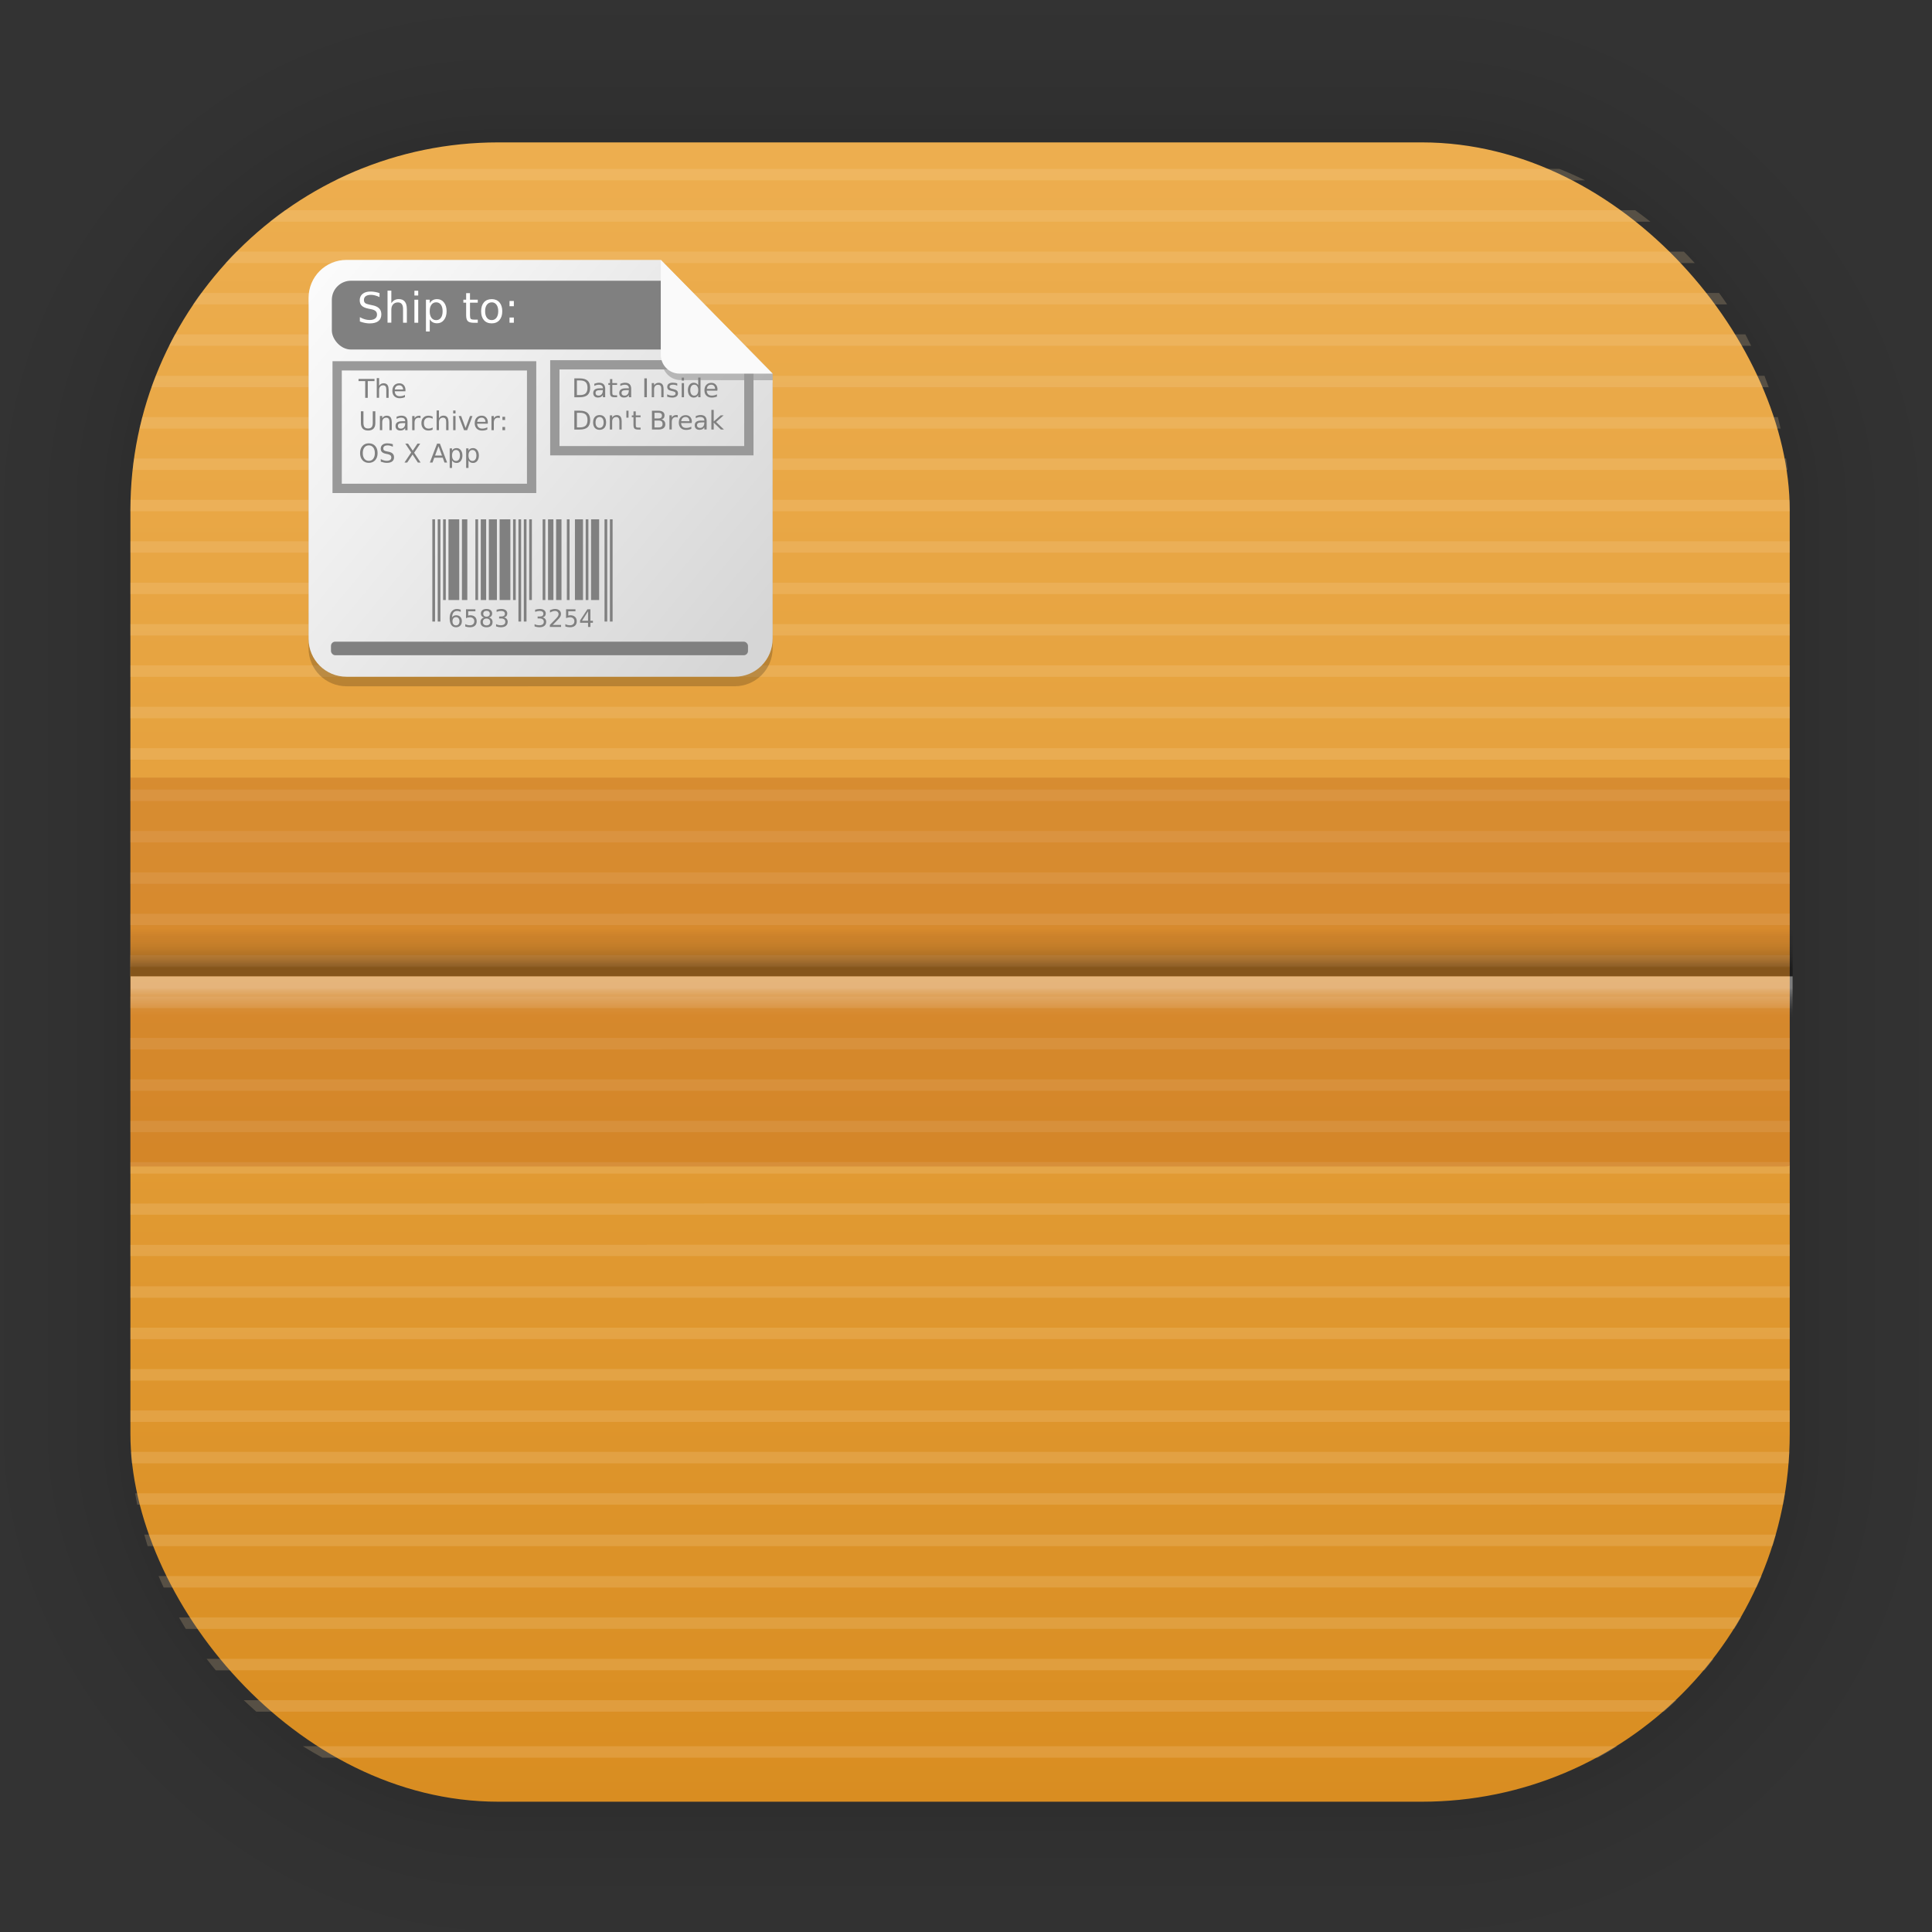 <?xml version="1.0" encoding="UTF-8" standalone="no"?>
<svg
   xmlns:dc="http://purl.org/dc/elements/1.1/"
   xmlns:cc="http://creativecommons.org/ns#"
   xmlns:rdf="http://www.w3.org/1999/02/22-rdf-syntax-ns#"
   xmlns:svg="http://www.w3.org/2000/svg"
   xmlns="http://www.w3.org/2000/svg"
   xmlns:xlink="http://www.w3.org/1999/xlink"
   xmlns:sodipodi="http://sodipodi.sourceforge.net/DTD/sodipodi-0.dtd"
   xmlns:inkscape="http://www.inkscape.org/namespaces/inkscape"
   width="128"
   height="128"
   viewBox="0 0 33.867 33.867"
   version="1.1"
   id="svg2588"
   inkscape:version="1.0.1 (3bc2e813f5, 2020-09-07)"
   sodipodi:docname="org.gnome.FileRoller.svg">
  <rect x="0" y="0" width="33.867" height="33.867" fill="#333333" stroke="none"/>
  <defs
     id="defs2582">
    <linearGradient
       inkscape:collect="always"
       xlink:href="#linearGradient3694"
       id="linearGradient3696"
       x1="16.84"
       y1="31.706"
       x2="16.84"
       y2="2.763"
       gradientUnits="userSpaceOnUse"
       gradientTransform="translate(-0.11,-0.023)" />
    <linearGradient
       inkscape:collect="always"
       id="linearGradient3694">
      <stop
         style="stop-color:#d98d21;stop-opacity:1"
         offset="0"
         id="stop3690" />
      <stop
         style="stop-color:#edae4f;stop-opacity:1"
         offset="1"
         id="stop3692" />
    </linearGradient>
    <linearGradient
       inkscape:collect="always"
       xlink:href="#linearGradient3710"
       id="linearGradient3714"
       gradientUnits="userSpaceOnUse"
       x1="12.281"
       y1="16.366"
       x2="12.281"
       y2="15.893"
       gradientTransform="matrix(5.558,0,0,5.558,-30.097,-29.277)" />
    <linearGradient
       inkscape:collect="always"
       id="linearGradient3710">
      <stop
         style="stop-color:#000000;stop-opacity:1;"
         offset="0"
         id="stop3706" />
      <stop
         id="stop3724"
         offset="0.239"
         style="stop-color:#000000;stop-opacity:0.569;" />
      <stop
         style="stop-color:#000000;stop-opacity:0.482;"
         offset="0.303"
         id="stop3732" />
      <stop
         id="stop3730"
         offset="0.541"
         style="stop-color:#000000;stop-opacity:0.251;" />
      <stop
         id="stop3726"
         offset="0.685"
         style="stop-color:#000000;stop-opacity:0.161;" />
      <stop
         id="stop3716"
         offset="0.809"
         style="stop-color:#000000;stop-opacity:0.141;" />
      <stop
         style="stop-color:#000000;stop-opacity:0;"
         offset="1"
         id="stop3708" />
    </linearGradient>
    <linearGradient
       inkscape:collect="always"
       xlink:href="#linearGradient3742"
       id="linearGradient3746"
       gradientUnits="userSpaceOnUse"
       x1="18.007"
       y1="-16.616"
       x2="18.007"
       y2="-17.012"
       gradientTransform="matrix(4.891,0,0,-4.891,-18.81,-18.298)" />
    <linearGradient
       inkscape:collect="always"
       id="linearGradient3742">
      <stop
         style="stop-color:#fcfcfc;stop-opacity:1;"
         offset="0"
         id="stop3738" />
      <stop
         id="stop3758"
         offset="0.083"
         style="stop-color:#fcfcfc;stop-opacity:0.835;" />
      <stop
         style="stop-color:#fcfcfc;stop-opacity:0.494;"
         offset="0.325"
         id="stop3764" />
      <stop
         id="stop3762"
         offset="0.747"
         style="stop-color:#fcfcfc;stop-opacity:0.09;" />
      <stop
         style="stop-color:#fcfcfc;stop-opacity:0.027;"
         offset="0.916"
         id="stop3752" />
      <stop
         style="stop-color:#fcfcfc;stop-opacity:0;"
         offset="1"
         id="stop3740" />
    </linearGradient>
    <linearGradient
       y2="-50.441"
       x2="-1594.628"
       y1="100.072"
       x1="-1414.009"
       gradientTransform="matrix(0.042,0,0,0.042,72.062,7.618)"
       gradientUnits="userSpaceOnUse"
       id="linearGradient2151"
       xlink:href="#linearGradient4572"
       inkscape:collect="always" />
    <linearGradient
       inkscape:collect="always"
       id="linearGradient4572">
      <stop
         style="stop-color:#d6d6d6;stop-opacity:1"
         offset="0"
         id="stop4574" />
      <stop
         style="stop-color:#fbfbfb;stop-opacity:1"
         offset="1"
         id="stop4576" />
    </linearGradient>
  </defs>
  <sodipodi:namedview
     id="base"
     pagecolor="#ffffff"
     bordercolor="#666666"
     borderopacity="1.0"
     inkscape:pageopacity="0.0"
     inkscape:pageshadow="2"
     inkscape:zoom="3.959798"
     inkscape:cx="26.882357"
     inkscape:cy="66.191211"
     inkscape:document-units="mm"
     inkscape:current-layer="layer1"
     inkscape:document-rotation="0"
     showgrid="false"
     units="px"
     inkscape:window-width="1514"
     inkscape:window-height="941"
     inkscape:window-x="50"
     inkscape:window-y="27"
     inkscape:window-maximized="0" />
  <g
     inkscape:label="Capa 1"
     inkscape:groupmode="layer"
     id="layer1">
    <g
       id="g1702"
       transform="matrix(0.976,0,0,0.976,-65.858,-37.226)"
       style="opacity:0.297">
      <rect
         style="fill:none;fill-opacity:1;stroke:#000000;stroke-width:0.1;stroke-linecap:round;stroke-linejoin:round;stroke-miterlimit:4;stroke-dasharray:none;stroke-opacity:0.02"
         id="rect1634"
         width="29.811"
         height="29.811"
         x="69.84"
         y="40.71"
         rx="6.61"
         ry="6.61" />
      <rect
         ry="6.61"
         rx="6.61"
         y="40.71"
         x="69.84"
         height="29.811"
         width="29.811"
         id="rect1638"
         style="fill:none;fill-opacity:1;stroke:#000000;stroke-width:0.2;stroke-linecap:round;stroke-linejoin:round;stroke-miterlimit:4;stroke-dasharray:none;stroke-opacity:0.02" />
      <rect
         style="fill:none;fill-opacity:1;stroke:#000000;stroke-width:0.3;stroke-linecap:round;stroke-linejoin:round;stroke-miterlimit:4;stroke-dasharray:none;stroke-opacity:0.02"
         id="rect1640"
         width="29.811"
         height="29.811"
         x="69.84"
         y="40.71"
         rx="6.61"
         ry="6.61" />
      <rect
         ry="6.61"
         rx="6.61"
         y="40.71"
         x="69.84"
         height="29.811"
         width="29.811"
         id="rect1642"
         style="fill:none;fill-opacity:1;stroke:#000000;stroke-width:0.4;stroke-linecap:round;stroke-linejoin:round;stroke-miterlimit:4;stroke-dasharray:none;stroke-opacity:0.02" />
      <rect
         style="fill:none;fill-opacity:1;stroke:#000000;stroke-width:0.5;stroke-linecap:round;stroke-linejoin:round;stroke-miterlimit:4;stroke-dasharray:none;stroke-opacity:0.02"
         id="rect1644"
         width="29.811"
         height="29.811"
         x="69.84"
         y="40.71"
         rx="6.61"
         ry="6.61" />
      <rect
         ry="6.61"
         rx="6.61"
         y="40.71"
         x="69.84"
         height="29.811"
         width="29.811"
         id="rect1646"
         style="fill:none;fill-opacity:1;stroke:#000000;stroke-width:0.6;stroke-linecap:round;stroke-linejoin:round;stroke-miterlimit:4;stroke-dasharray:none;stroke-opacity:0.02" />
      <rect
         style="fill:none;fill-opacity:1;stroke:#000000;stroke-width:0.7;stroke-linecap:round;stroke-linejoin:round;stroke-miterlimit:4;stroke-dasharray:none;stroke-opacity:0.02"
         id="rect1648"
         width="29.811"
         height="29.811"
         x="69.84"
         y="40.71"
         rx="6.61"
         ry="6.61" />
      <rect
         ry="6.61"
         rx="6.61"
         y="40.71"
         x="69.84"
         height="29.811"
         width="29.811"
         id="rect1650"
         style="fill:none;fill-opacity:1;stroke:#000000;stroke-width:0.8;stroke-linecap:round;stroke-linejoin:round;stroke-miterlimit:4;stroke-dasharray:none;stroke-opacity:0.02" />
      <rect
         style="fill:none;fill-opacity:1;stroke:#000000;stroke-width:1;stroke-linecap:round;stroke-linejoin:round;stroke-miterlimit:4;stroke-dasharray:none;stroke-opacity:0.02"
         id="rect1652"
         width="29.811"
         height="29.811"
         x="69.84"
         y="40.71"
         rx="6.61"
         ry="6.61" />
      <rect
         ry="6.61"
         rx="6.61"
         y="40.71"
         x="69.84"
         height="29.811"
         width="29.811"
         id="rect1654"
         style="fill:none;fill-opacity:1;stroke:#000000;stroke-width:1.2;stroke-linecap:round;stroke-linejoin:round;stroke-miterlimit:4;stroke-dasharray:none;stroke-opacity:0.02" />
      <rect
         style="fill:none;fill-opacity:1;stroke:#000000;stroke-width:1.4;stroke-linecap:round;stroke-linejoin:round;stroke-miterlimit:4;stroke-dasharray:none;stroke-opacity:0.02"
         id="rect1656"
         width="29.811"
         height="29.811"
         x="69.84"
         y="40.71"
         rx="6.61"
         ry="6.61" />
      <rect
         ry="6.61"
         rx="6.61"
         y="40.71"
         x="69.84"
         height="29.811"
         width="29.811"
         id="rect1658"
         style="fill:none;fill-opacity:1;stroke:#000000;stroke-width:1.6;stroke-linecap:round;stroke-linejoin:round;stroke-miterlimit:4;stroke-dasharray:none;stroke-opacity:0.02" />
      <rect
         style="fill:none;fill-opacity:1;stroke:#000000;stroke-width:1.8;stroke-linecap:round;stroke-linejoin:round;stroke-miterlimit:4;stroke-dasharray:none;stroke-opacity:0.02"
         id="rect1660"
         width="29.811"
         height="29.811"
         x="69.84"
         y="40.71"
         rx="6.61"
         ry="6.61" />
      <rect
         ry="6.61"
         rx="6.61"
         y="40.71"
         x="69.84"
         height="29.811"
         width="29.811"
         id="rect1662"
         style="fill:none;fill-opacity:1;stroke:#000000;stroke-width:2;stroke-linecap:round;stroke-linejoin:round;stroke-miterlimit:4;stroke-dasharray:none;stroke-opacity:0.02" />
      <rect
         style="fill:none;fill-opacity:1;stroke:#000000;stroke-width:2.2;stroke-linecap:round;stroke-linejoin:round;stroke-miterlimit:4;stroke-dasharray:none;stroke-opacity:0.02"
         id="rect1664"
         width="29.811"
         height="29.811"
         x="69.84"
         y="40.71"
         rx="6.61"
         ry="6.61" />
      <rect
         ry="6.61"
         rx="6.61"
         y="40.71"
         x="69.84"
         height="29.811"
         width="29.811"
         id="rect1666"
         style="fill:none;fill-opacity:1;stroke:#000000;stroke-width:2.6;stroke-linecap:round;stroke-linejoin:round;stroke-miterlimit:4;stroke-dasharray:none;stroke-opacity:0.02" />
      <rect
         style="fill:none;fill-opacity:1;stroke:#000000;stroke-width:3;stroke-linecap:round;stroke-linejoin:round;stroke-miterlimit:4;stroke-dasharray:none;stroke-opacity:0.02"
         id="rect1668"
         width="29.811"
         height="29.811"
         x="69.84"
         y="40.71"
         rx="6.61"
         ry="6.61" />
      <rect
         ry="6.61"
         rx="6.61"
         y="40.71"
         x="69.84"
         height="29.811"
         width="29.811"
         id="rect1670"
         style="fill:none;fill-opacity:1;stroke:#000000;stroke-width:3.4;stroke-linecap:round;stroke-linejoin:round;stroke-miterlimit:4;stroke-dasharray:none;stroke-opacity:0.02" />
      <rect
         style="fill:none;fill-opacity:1;stroke:#000000;stroke-width:3.8;stroke-linecap:round;stroke-linejoin:round;stroke-miterlimit:4;stroke-dasharray:none;stroke-opacity:0.02"
         id="rect1672"
         width="29.811"
         height="29.811"
         x="69.84"
         y="40.71"
         rx="6.61"
         ry="6.61" />
      <rect
         ry="6.61"
         rx="6.61"
         y="40.71"
         x="69.84"
         height="29.811"
         width="29.811"
         id="rect1674"
         style="fill:none;fill-opacity:1;stroke:#000000;stroke-width:4.2;stroke-linecap:round;stroke-linejoin:round;stroke-miterlimit:4;stroke-dasharray:none;stroke-opacity:0.02" />
      <rect
         style="fill:none;fill-opacity:1;stroke:#000000;stroke-width:4.6;stroke-linecap:round;stroke-linejoin:round;stroke-miterlimit:4;stroke-dasharray:none;stroke-opacity:0.02"
         id="rect1676"
         width="29.811"
         height="29.811"
         x="69.84"
         y="40.71"
         rx="6.61"
         ry="6.61" />
      <rect
         ry="6.61"
         rx="6.61"
         y="40.71"
         x="69.84"
         height="29.811"
         width="29.811"
         id="rect1678"
         style="fill:none;fill-opacity:1;stroke:#000000;stroke-width:5;stroke-linecap:round;stroke-linejoin:round;stroke-miterlimit:4;stroke-dasharray:none;stroke-opacity:0.02" />
    </g>
    <rect
       style="fill:url(#linearGradient3696);fill-opacity:1;stroke-width:2.688;stroke-linecap:round;stroke-linejoin:round"
       id="rect849"
       width="29.087"
       height="29.087"
       x="2.286"
       y="2.496"
       rx="6.449"
       ry="6.449" />
    <path
       style="opacity:0.584;fill:#f4d29e;fill-opacity:0.359;stroke:none;stroke-width:1;stroke-linecap:round;stroke-linejoin:round;stroke-miterlimit:4;stroke-dasharray:none;stroke-opacity:1"
       d="M 6.326,2.96 C 6.173,3.022 6.022,3.088 5.875,3.161 H 27.785 C 27.638,3.088 27.488,3.022 27.334,2.96 Z M 4.997,3.685 C 4.906,3.75 4.817,3.817 4.73,3.886 H 28.93 C 28.843,3.817 28.754,3.75 28.663,3.685 Z m -0.855,0.726 C 4.078,4.476 4.014,4.543 3.952,4.611 H 29.708 C 29.646,4.543 29.582,4.476 29.517,4.411 Z M 3.525,5.136 C 3.477,5.202 3.43,5.268 3.384,5.336 H 30.276 C 30.231,5.268 30.183,5.202 30.135,5.136 Z M 3.066,5.861 C 3.03,5.927 2.996,5.995 2.963,6.062 H 30.697 C 30.664,5.995 30.63,5.927 30.595,5.861 Z m -0.335,0.726 c -0.026,0.066 -0.052,0.133 -0.075,0.201 H 31.005 c -0.024,-0.067 -0.049,-0.134 -0.075,-0.201 z M 2.494,7.312 c -0.017,0.066 -0.032,0.133 -0.047,0.201 H 31.213 c -0.015,-0.067 -0.03,-0.134 -0.047,-0.201 z M 2.35,8.037 c -0.009,0.067 -0.018,0.133 -0.025,0.201 H 31.335 C 31.327,8.171 31.319,8.104 31.309,8.037 Z m -0.059,0.725 c -0.002,0.061 -0.005,0.122 -0.005,0.183 v 0.018 H 31.374 v -0.018 c 0,-0.061 -0.003,-0.122 -0.005,-0.183 z m -0.005,0.726 V 9.688 H 31.374 V 9.488 Z m 0,0.725 v 0.201 H 31.374 v -0.201 z m 0,0.726 v 0.201 H 31.374 v -0.201 z m 0,0.726 v 0.2 H 31.374 v -0.2 z m 0,0.725 v 0.201 H 31.374 v -0.201 z m 0,0.726 v 0.201 H 31.374 v -0.201 z m 0,0.725 v 0.201 H 31.374 v -0.201 z m 0,0.726 v 0.201 H 31.374 v -0.201 z m 0,0.725 v 0.201 H 31.374 v -0.201 z m 0,0.726 V 16.216 H 31.374 v -0.201 z m 0,0.725 v 0.201 H 31.374 v -0.201 z m 0,0.726 v 0.201 H 31.374 v -0.201 z m 0,0.725 v 0.201 H 31.374 v -0.201 z m 0,0.726 v 0.201 H 31.374 v -0.201 z m 0,0.726 v 0.201 H 31.374 v -0.201 z m 0,0.725 v 0.201 H 31.374 v -0.201 z m 0,0.726 V 21.293 H 31.374 v -0.201 z m 0,0.725 V 22.018 H 31.374 v -0.201 z m 0,0.726 v 0.201 H 31.374 v -0.201 z m 0,0.725 v 0.201 H 31.374 v -0.201 z m 0,0.726 v 0.201 H 31.374 V 23.994 Z m 0,0.725 v 0.201 H 31.374 v -0.201 z m 0.008,0.726 c 0.003,0.067 0.009,0.134 0.014,0.201 H 31.352 c 0.005,-0.067 0.011,-0.133 0.014,-0.201 z m 0.075,0.726 c 0.011,0.067 0.023,0.134 0.036,0.2 H 31.255 c 0.013,-0.066 0.024,-0.133 0.035,-0.2 z m 0.16,0.725 c 0.019,0.067 0.038,0.134 0.059,0.201 H 31.071 c 0.021,-0.066 0.04,-0.133 0.059,-0.201 z m 0.251,0.726 c 0.028,0.068 0.059,0.134 0.089,0.201 H 30.791 c 0.03,-0.066 0.061,-0.133 0.089,-0.201 z m 0.358,0.725 c 0.039,0.068 0.078,0.135 0.119,0.201 H 30.402 c 0.041,-0.066 0.081,-0.133 0.119,-0.201 z m 0.484,0.726 c 0.052,0.068 0.105,0.135 0.16,0.201 H 29.878 c 0.055,-0.065 0.108,-0.133 0.16,-0.201 z m 0.651,0.725 c 0.072,0.069 0.145,0.135 0.22,0.201 H 29.167 c 0.075,-0.065 0.148,-0.132 0.22,-0.201 z m 1.037,0.807 c 0.112,0.07 0.225,0.137 0.342,0.201 h 22.357 c 0.116,-0.063 0.23,-0.13 0.342,-0.201 z"
       id="rect3578" />
    <path
       style="opacity:0.584;fill:#a43b00;fill-opacity:0.359;stroke:none;stroke-width:0.614;stroke-linecap:round;stroke-linejoin:round;stroke-miterlimit:4;stroke-dasharray:none;stroke-opacity:1"
       d="m 2.286,13.632 v 6.816 H 31.292 c 0.045,0 0.082,-0.009 0.082,-0.021 v -6.774 c 0,-0.011 -0.036,-0.021 -0.082,-0.021 z"
       id="rect3698" />
    <g
       id="g3774"
       transform="translate(-0.11,0.629)">
      <path
         id="rect3704"
         transform="scale(0.265)"
         d="m 9.057,59.057 v 3.156 H 118.994 v -3.156 z"
         style="opacity:0.381;fill:url(#linearGradient3714);fill-opacity:1;stroke:none;stroke-width:5.558;stroke-linecap:round;stroke-linejoin:round;stroke-miterlimit:4;stroke-dasharray:none;stroke-opacity:1"
         inkscape:connector-curvature="0" />
      <path
         id="rect3734"
         transform="scale(0.265)"
         d="m 9.057,62.213 v 2.779 H 118.994 v -2.779 z"
         style="opacity:0.381;fill:url(#linearGradient3746);fill-opacity:1;stroke:none;stroke-width:4.891;stroke-linecap:round;stroke-linejoin:round;stroke-miterlimit:4;stroke-dasharray:none;stroke-opacity:1"
         inkscape:connector-curvature="0" />
    </g>
    <path
       inkscape:connector-curvature="0"
       id="path2047"
       d="m 6.075,4.723 c -0.369,0 -0.666,0.297 -0.666,0.666 v 5.975 c 0,0.369 0.297,0.666 0.666,0.666 H 12.878 c 0.369,0 0.666,-0.297 0.666,-0.666 V 6.717 L 11.583,4.723 Z"
       style="opacity:0.2;fill:#000000;fill-opacity:1;fill-rule:evenodd;stroke:none;stroke-width:0.354;stroke-linecap:round;stroke-linejoin:bevel;stroke-miterlimit:4;stroke-dasharray:none;stroke-opacity:1" />
    <path
       style="opacity:1;fill:url(#linearGradient2151);fill-opacity:1;fill-rule:evenodd;stroke:none;stroke-width:0.354;stroke-linecap:round;stroke-linejoin:bevel;stroke-miterlimit:4;stroke-dasharray:none;stroke-opacity:1"
       d="m 6.075,4.556 c -0.369,0 -0.666,0.297 -0.666,0.666 V 11.197 c 0,0.369 0.297,0.666 0.666,0.666 H 12.878 c 0.369,0 0.666,-0.297 0.666,-0.666 V 6.55 L 11.583,4.556 Z"
       id="path2049"
       inkscape:connector-curvature="0" />
    <path
       id="path2051"
       d="m 11.595,4.639 0.004,1.674 c 5.03e-4,0.193 0.148,0.35 0.33,0.35 l 1.616,0.002 -5.03e-4,-0.115 z"
       style="opacity:0.2;fill:#000000;stroke-width:0.177"
       inkscape:connector-curvature="0"
       sodipodi:nodetypes="cssccc" />
    <rect
       style="opacity:1;fill:#808080;fill-opacity:1;fill-rule:evenodd;stroke:none;stroke-width:0.354;stroke-linecap:round;stroke-linejoin:bevel;stroke-miterlimit:4;stroke-dasharray:none;stroke-opacity:1"
       id="rect2053"
       width="6.17"
       height="1.206"
       x="5.817"
       y="4.921"
       ry="0.335" />
    <g
       id="text2057"
       style="font-style:normal;font-weight:normal;font-size:0.645px;line-height:0%;font-family:sans-serif;letter-spacing:0px;word-spacing:0px;fill:#ffffff;fill-opacity:1;stroke:none;stroke-width:0.228px;stroke-linecap:butt;stroke-linejoin:miter;stroke-opacity:1"
       aria-label="Ship to:"
       transform="matrix(0.775,0,0,0.775,-67.151,-108.982)">
      <path
         id="path3206"
         style="font-size:0.953px;line-height:1.25;stroke-width:0.228px"
         d="m 95.231,147.25 v 0.092 q -0.053,-0.026 -0.101,-0.038 -0.047,-0.013 -0.092,-0.013 -0.077,0 -0.119,0.03 -0.041,0.03 -0.041,0.085 0,0.046 0.027,0.07 0.028,0.023 0.105,0.038 l 0.057,0.012 q 0.105,0.02 0.155,0.071 0.05,0.05 0.05,0.135 0,0.101 -0.068,0.153 -0.067,0.052 -0.198,0.052 -0.049,0 -0.105,-0.011 -0.055,-0.011 -0.115,-0.033 v -0.097 q 0.057,0.032 0.112,0.048 0.055,0.016 0.108,0.016 0.08,0 0.124,-0.032 0.044,-0.032 0.044,-0.09 0,-0.051 -0.032,-0.08 -0.031,-0.029 -0.103,-0.043 l -0.057,-0.011 q -0.105,-0.021 -0.152,-0.066 -0.047,-0.045 -0.047,-0.124 0,-0.092 0.065,-0.145 0.065,-0.053 0.179,-0.053 0.049,0 0.1,0.009 0.051,0.009 0.104,0.026 z"
         inkscape:connector-curvature="0" />
      <path
         id="path3208"
         style="font-size:0.953px;line-height:1.25;stroke-width:0.228px"
         d="m 95.849,147.608 v 0.314 h -0.086 v -0.312 q 0,-0.074 -0.029,-0.111 -0.029,-0.037 -0.087,-0.037 -0.069,0 -0.109,0.044 -0.04,0.044 -0.04,0.12 v 0.294 h -0.086 v -0.724 h 0.086 v 0.284 q 0.031,-0.047 0.072,-0.07 0.042,-0.023 0.096,-0.023 0.09,0 0.136,0.056 0.046,0.055 0.046,0.163 z"
         inkscape:connector-curvature="0" />
      <path
         id="path3210"
         style="font-size:0.953px;line-height:1.25;stroke-width:0.228px"
         d="m 96.02,147.401 h 0.086 v 0.521 h -0.086 z m 0,-0.203 h 0.086 v 0.108 h -0.086 z"
         inkscape:connector-curvature="0" />
      <path
         id="path3212-69"
         style="font-size:0.953px;line-height:1.25;stroke-width:0.228px"
         d="m 96.367,147.844 v 0.276 h -0.086 v -0.719 h 0.086 v 0.079 q 0.027,-0.046 0.068,-0.069 0.041,-0.023 0.099,-0.023 0.095,0 0.154,0.075 0.06,0.075 0.06,0.198 0,0.123 -0.06,0.198 -0.059,0.075 -0.154,0.075 -0.057,0 -0.099,-0.022 -0.041,-0.023 -0.068,-0.069 z m 0.291,-0.182 q 0,-0.094 -0.039,-0.148 -0.039,-0.054 -0.107,-0.054 -0.068,0 -0.107,0.054 -0.039,0.053 -0.039,0.148 0,0.094 0.039,0.148 0.039,0.053 0.107,0.053 0.068,0 0.107,-0.053 0.039,-0.054 0.039,-0.148 z"
         inkscape:connector-curvature="0" />
      <path
         id="path3214"
         style="font-size:0.953px;line-height:1.25;stroke-width:0.228px"
         d="m 97.277,147.253 v 0.148 h 0.176 v 0.067 h -0.176 v 0.283 q 0,0.064 0.017,0.082 0.018,0.018 0.071,0.018 h 0.088 v 0.072 h -0.088 q -0.099,0 -0.137,-0.037 -0.038,-0.037 -0.038,-0.135 v -0.283 h -0.063 v -0.067 h 0.063 v -0.148 z"
         inkscape:connector-curvature="0" />
      <path
         id="path3216"
         style="font-size:0.953px;line-height:1.25;stroke-width:0.228px"
         d="m 97.768,147.461 q -0.069,0 -0.109,0.054 -0.04,0.053 -0.04,0.147 0,0.093 0.04,0.147 0.04,0.053 0.109,0.053 0.068,0 0.108,-0.054 0.04,-0.054 0.04,-0.147 0,-0.093 -0.04,-0.147 -0.04,-0.054 -0.108,-0.054 z m 0,-0.073 q 0.112,0 0.175,0.073 0.064,0.073 0.064,0.201 0,0.128 -0.064,0.201 -0.064,0.073 -0.175,0.073 -0.112,0 -0.176,-0.073 -0.063,-0.073 -0.063,-0.201 0,-0.128 0.063,-0.201 0.064,-0.073 0.176,-0.073 z"
         inkscape:connector-curvature="0" />
      <path
         id="path3218"
         style="font-size:0.953px;line-height:1.25;stroke-width:0.228px"
         d="m 98.171,147.804 h 0.098 v 0.118 h -0.098 z m 0,-0.374 h 0.098 v 0.118 h -0.098 z"
         inkscape:connector-curvature="0" />
    </g>
    <rect
       style="opacity:1;fill:none;fill-opacity:1;fill-rule:evenodd;stroke:#999999;stroke-width:0.163;stroke-linecap:round;stroke-linejoin:miter;stroke-miterlimit:4;stroke-dasharray:none;stroke-opacity:1"
       id="rect2059"
       width="3.409"
       height="2.148"
       x="5.91"
       y="6.413"
       ry="0" />
    <g
       id="text2067"
       style="font-style:normal;font-weight:normal;font-size:0.645px;line-height:0%;font-family:sans-serif;letter-spacing:0px;word-spacing:0px;fill:#808080;fill-opacity:1;stroke:none;stroke-width:0.228px;stroke-linecap:butt;stroke-linejoin:miter;stroke-opacity:1"
       aria-label="The Unarchiver: OS X App"
       transform="matrix(0.775,0,0,0.775,-67.151,-108.982)">
      <path
         id="path3124"
         style="font-size:0.586px;line-height:1.25;fill:#808080;fill-opacity:1;stroke-width:0.228px"
         d="m 94.756,149.193 h 0.361 v 0.049 h -0.152 v 0.378 h -0.058 v -0.378 H 94.756 Z"
         inkscape:connector-curvature="0" />
      <path
         id="path3126"
         style="font-size:0.586px;line-height:1.25;fill:#808080;fill-opacity:1;stroke-width:0.228px"
         d="m 95.437,149.427 v 0.193 h -0.053 v -0.192 q 0,-0.045 -0.018,-0.068 -0.018,-0.023 -0.053,-0.023 -0.043,0 -0.067,0.027 -0.025,0.027 -0.025,0.074 v 0.181 h -0.053 v -0.445 h 0.053 v 0.174 q 0.019,-0.029 0.044,-0.043 0.026,-0.014 0.059,-0.014 0.055,0 0.083,0.034 0.028,0.034 0.028,0.1 z"
         inkscape:connector-curvature="0" />
      <path
         id="path3128"
         style="font-size:0.586px;line-height:1.25;fill:#808080;fill-opacity:1;stroke-width:0.228px"
         d="m 95.817,149.447 v 0.026 h -0.242 q 0.003,0.054 0.033,0.083 0.029,0.028 0.082,0.028 0.03,0 0.059,-0.007 0.029,-0.007 0.057,-0.022 v 0.05 q -0.028,0.012 -0.058,0.018 -0.03,0.006 -0.06,0.006 -0.077,0 -0.122,-0.045 -0.045,-0.045 -0.045,-0.121 0,-0.079 0.042,-0.125 0.043,-0.046 0.115,-0.046 0.065,0 0.102,0.042 0.038,0.042 0.038,0.113 z m -0.053,-0.015 q -5.72e-4,-0.043 -0.024,-0.069 -0.023,-0.026 -0.062,-0.026 -0.044,0 -0.071,0.025 -0.026,0.025 -0.03,0.07 z"
         inkscape:connector-curvature="0" />
      <path
         id="path3130"
         style="font-size:0.586px;line-height:1.25;fill:#808080;fill-opacity:1;stroke-width:0.228px"
         d="m 94.809,149.925 h 0.058 v 0.259 q 0,0.069 0.025,0.099 0.025,0.03 0.081,0.03 0.055,0 0.08,-0.03 0.025,-0.03 0.025,-0.099 v -0.259 h 0.058 v 0.266 q 0,0.084 -0.041,0.126 -0.041,0.043 -0.122,0.043 -0.081,0 -0.122,-0.043 -0.041,-0.043 -0.041,-0.126 z"
         inkscape:connector-curvature="0" />
      <path
         id="path3132"
         style="font-size:0.586px;line-height:1.25;fill:#808080;fill-opacity:1;stroke-width:0.228px"
         d="m 95.508,150.159 v 0.193 h -0.053 v -0.192 q 0,-0.045 -0.018,-0.068 -0.018,-0.023 -0.053,-0.023 -0.043,0 -0.067,0.027 -0.025,0.027 -0.025,0.074 v 0.181 h -0.053 v -0.32 h 0.053 v 0.05 q 0.019,-0.029 0.044,-0.043 0.026,-0.014 0.059,-0.014 0.055,0 0.083,0.034 0.028,0.034 0.028,0.1 z"
         inkscape:connector-curvature="0" />
      <path
         id="path3134"
         style="font-size:0.586px;line-height:1.25;fill:#808080;fill-opacity:1;stroke-width:0.228px"
         d="m 95.759,150.191 q -0.064,0 -0.088,0.015 -0.025,0.015 -0.025,0.05 0,0.028 0.018,0.045 0.019,0.016 0.05,0.016 0.044,0 0.07,-0.031 0.027,-0.031 0.027,-0.083 v -0.012 z m 0.105,-0.022 v 0.183 h -0.053 v -0.049 q -0.018,0.029 -0.045,0.043 -0.027,0.014 -0.066,0.014 -0.049,0 -0.078,-0.027 -0.029,-0.028 -0.029,-0.074 0,-0.054 0.036,-0.082 0.036,-0.027 0.108,-0.027 h 0.074 v -0.005 q 0,-0.036 -0.024,-0.056 -0.024,-0.02 -0.067,-0.02 -0.027,0 -0.053,0.007 -0.026,0.007 -0.05,0.02 v -0.049 q 0.029,-0.011 0.056,-0.017 0.027,-0.006 0.053,-0.006 0.069,0 0.104,0.036 0.034,0.036 0.034,0.109 z"
         inkscape:connector-curvature="0" />
      <path
         id="path3136"
         style="font-size:0.586px;line-height:1.25;fill:#808080;fill-opacity:1;stroke-width:0.228px"
         d="m 96.158,150.081 q -0.009,-0.005 -0.019,-0.007 -0.01,-0.003 -0.023,-0.003 -0.045,0 -0.069,0.029 -0.024,0.029 -0.024,0.083 v 0.169 h -0.053 v -0.32 h 0.053 v 0.05 q 0.017,-0.029 0.043,-0.043 0.027,-0.014 0.065,-0.014 0.005,0 0.012,8.5e-4 0.007,5.8e-4 0.015,0.002 z"
         inkscape:connector-curvature="0" />
      <path
         id="path3138"
         style="font-size:0.586px;line-height:1.25;fill:#808080;fill-opacity:1;stroke-width:0.228px"
         d="m 96.432,150.044 v 0.049 q -0.022,-0.012 -0.045,-0.018 -0.022,-0.006 -0.045,-0.006 -0.051,0 -0.079,0.033 -0.028,0.032 -0.028,0.091 0,0.059 0.028,0.091 0.028,0.032 0.079,0.032 0.023,0 0.045,-0.006 0.023,-0.006 0.045,-0.019 v 0.049 q -0.022,0.01 -0.046,0.015 -0.023,0.005 -0.05,0.005 -0.072,0 -0.115,-0.045 -0.043,-0.045 -0.043,-0.123 0,-0.078 0.043,-0.123 0.043,-0.045 0.118,-0.045 0.024,0 0.047,0.005 0.023,0.005 0.045,0.015 z"
         inkscape:connector-curvature="0" />
      <path
         id="path3140"
         style="font-size:0.586px;line-height:1.25;fill:#808080;fill-opacity:1;stroke-width:0.228px"
         d="m 96.791,150.159 v 0.193 h -0.053 v -0.192 q 0,-0.045 -0.018,-0.068 -0.018,-0.023 -0.053,-0.023 -0.043,0 -0.067,0.027 -0.025,0.027 -0.025,0.074 v 0.181 h -0.053 v -0.445 h 0.053 v 0.174 q 0.019,-0.029 0.044,-0.043 0.026,-0.014 0.059,-0.014 0.055,0 0.083,0.034 0.028,0.034 0.028,0.1 z"
         inkscape:connector-curvature="0" />
      <path
         id="path3142"
         style="font-size:0.586px;line-height:1.25;fill:#808080;fill-opacity:1;stroke-width:0.228px"
         d="m 96.897,150.032 h 0.053 v 0.32 h -0.053 z m 0,-0.125 h 0.053 v 0.067 h -0.053 z"
         inkscape:connector-curvature="0" />
      <path
         id="path3144"
         style="font-size:0.586px;line-height:1.25;fill:#808080;fill-opacity:1;stroke-width:0.228px"
         d="m 97.021,150.032 h 0.056 l 0.1,0.269 0.1,-0.269 h 0.056 l -0.12,0.32 h -0.071 z"
         inkscape:connector-curvature="0" />
      <path
         id="path3146"
         style="font-size:0.586px;line-height:1.25;fill:#808080;fill-opacity:1;stroke-width:0.228px"
         d="m 97.68,150.179 v 0.026 h -0.242 q 0.003,0.054 0.033,0.083 0.029,0.028 0.082,0.028 0.03,0 0.059,-0.007 0.029,-0.007 0.057,-0.022 v 0.05 q -0.028,0.012 -0.058,0.018 -0.03,0.006 -0.06,0.006 -0.077,0 -0.122,-0.045 -0.045,-0.045 -0.045,-0.121 0,-0.079 0.042,-0.125 0.043,-0.046 0.115,-0.046 0.065,0 0.102,0.042 0.038,0.041 0.038,0.113 z m -0.053,-0.015 q -5.72e-4,-0.043 -0.024,-0.069 -0.023,-0.026 -0.062,-0.026 -0.044,0 -0.071,0.025 -0.026,0.025 -0.03,0.07 z"
         inkscape:connector-curvature="0" />
      <path
         id="path3148"
         style="font-size:0.586px;line-height:1.25;fill:#808080;fill-opacity:1;stroke-width:0.228px"
         d="m 97.951,150.081 q -0.009,-0.005 -0.019,-0.007 -0.01,-0.003 -0.023,-0.003 -0.045,0 -0.069,0.029 -0.024,0.029 -0.024,0.083 v 0.169 h -0.053 v -0.32 h 0.053 v 0.05 q 0.017,-0.029 0.043,-0.043 0.027,-0.014 0.065,-0.014 0.005,0 0.012,8.5e-4 0.007,5.8e-4 0.015,0.002 z"
         inkscape:connector-curvature="0" />
      <path
         id="path3150"
         style="font-size:0.586px;line-height:1.25;fill:#808080;fill-opacity:1;stroke-width:0.228px"
         d="m 98.011,150.279 h 0.06 v 0.073 h -0.06 z m 0,-0.23 h 0.06 v 0.073 h -0.06 z"
         inkscape:connector-curvature="0" />
      <path
         id="path3152"
         style="font-size:0.586px;line-height:1.25;fill:#808080;fill-opacity:1;stroke-width:0.228px"
         d="m 94.989,150.696 q -0.063,0 -0.1,0.047 -0.037,0.047 -0.037,0.128 0,0.081 0.037,0.128 0.037,0.047 0.1,0.047 0.063,0 0.099,-0.047 0.037,-0.047 0.037,-0.128 0,-0.081 -0.037,-0.128 -0.037,-0.047 -0.099,-0.047 z m 0,-0.047 q 0.09,0 0.144,0.06 0.054,0.06 0.054,0.161 0,0.101 -0.054,0.161 -0.054,0.06 -0.144,0.06 -0.09,0 -0.144,-0.06 -0.054,-0.06 -0.054,-0.161 0,-0.101 0.054,-0.161 0.054,-0.06 0.144,-0.06 z"
         inkscape:connector-curvature="0" />
      <path
         id="path3154"
         style="font-size:0.586px;line-height:1.25;fill:#808080;fill-opacity:1;stroke-width:0.228px"
         d="m 95.532,150.671 v 0.056 q -0.033,-0.016 -0.062,-0.023 -0.029,-0.008 -0.056,-0.008 -0.047,0 -0.073,0.018 -0.025,0.018 -0.025,0.052 0,0.028 0.017,0.043 0.017,0.014 0.065,0.023 l 0.035,0.007 q 0.065,0.012 0.095,0.043 0.031,0.031 0.031,0.083 0,0.062 -0.042,0.094 -0.041,0.032 -0.122,0.032 -0.03,0 -0.065,-0.007 -0.034,-0.007 -0.071,-0.02 v -0.059 q 0.035,0.02 0.069,0.03 0.034,0.01 0.066,0.01 0.049,0 0.076,-0.019 0.027,-0.019 0.027,-0.056 0,-0.032 -0.019,-0.049 -0.019,-0.018 -0.063,-0.027 l -0.035,-0.007 q -0.065,-0.013 -0.093,-0.04 -0.029,-0.027 -0.029,-0.076 0,-0.057 0.04,-0.089 0.04,-0.033 0.11,-0.033 0.03,0 0.061,0.005 0.031,0.005 0.064,0.016 z"
         inkscape:connector-curvature="0" />
      <path
         id="path3156"
         style="font-size:0.586px;line-height:1.25;fill:#808080;fill-opacity:1;stroke-width:0.228px"
         d="m 95.814,150.657 h 0.062 l 0.106,0.159 0.107,-0.159 h 0.062 l -0.137,0.205 0.146,0.222 h -0.062 l -0.12,-0.182 -0.121,0.182 h -0.062 l 0.152,-0.228 z"
         inkscape:connector-curvature="0" />
      <path
         id="path3158"
         style="font-size:0.586px;line-height:1.25;fill:#808080;fill-opacity:1;stroke-width:0.228px"
         d="m 96.565,150.714 -0.078,0.212 h 0.157 z m -0.033,-0.057 h 0.065 l 0.163,0.427 h -0.06 l -0.039,-0.11 h -0.192 l -0.039,0.11 h -0.061 z"
         inkscape:connector-curvature="0" />
      <path
         id="path3160"
         style="font-size:0.586px;line-height:1.25;fill:#808080;fill-opacity:1;stroke-width:0.228px"
         d="m 96.871,151.036 v 0.17 h -0.053 v -0.442 h 0.053 v 0.049 q 0.017,-0.029 0.042,-0.042 0.025,-0.014 0.061,-0.014 0.058,0 0.095,0.046 0.037,0.046 0.037,0.122 0,0.075 -0.037,0.122 -0.036,0.046 -0.095,0.046 -0.035,0 -0.061,-0.014 -0.025,-0.014 -0.042,-0.043 z m 0.179,-0.112 q 0,-0.058 -0.024,-0.091 -0.024,-0.033 -0.065,-0.033 -0.042,0 -0.066,0.033 -0.024,0.033 -0.024,0.091 0,0.058 0.024,0.091 0.024,0.033 0.066,0.033 0.042,0 0.065,-0.033 0.024,-0.033 0.024,-0.091 z"
         inkscape:connector-curvature="0" />
      <path
         id="path3162"
         style="font-size:0.586px;line-height:1.25;fill:#808080;fill-opacity:1;stroke-width:0.228px"
         d="m 97.243,151.036 v 0.17 h -0.053 v -0.442 h 0.053 v 0.049 q 0.017,-0.029 0.042,-0.042 0.025,-0.014 0.061,-0.014 0.058,0 0.095,0.046 0.037,0.046 0.037,0.122 0,0.075 -0.037,0.122 -0.036,0.046 -0.095,0.046 -0.035,0 -0.061,-0.014 -0.025,-0.014 -0.042,-0.043 z m 0.179,-0.112 q 0,-0.058 -0.024,-0.091 -0.024,-0.033 -0.065,-0.033 -0.042,0 -0.066,0.033 -0.024,0.033 -0.024,0.091 0,0.058 0.024,0.091 0.024,0.033 0.066,0.033 0.042,0 0.065,-0.033 0.024,-0.033 0.024,-0.091 z"
         inkscape:connector-curvature="0" />
    </g>
    <rect
       ry="0"
       y="6.395"
       x="9.726"
       height="1.506"
       width="3.401"
       id="rect2069"
       style="opacity:1;fill:none;fill-opacity:1;fill-rule:evenodd;stroke:#999999;stroke-width:0.163;stroke-linecap:round;stroke-linejoin:miter;stroke-miterlimit:4;stroke-dasharray:none;stroke-opacity:1" />
    <g
       id="text2075"
       style="font-style:normal;font-weight:normal;font-size:0.645px;line-height:0%;font-family:sans-serif;letter-spacing:0px;word-spacing:0px;fill:#808080;fill-opacity:1;stroke:none;stroke-width:0.228px;stroke-linecap:butt;stroke-linejoin:miter;stroke-opacity:1"
       aria-label="Data Inside Don't Break"
       transform="matrix(0.775,0,0,0.775,-67.151,-108.982)">
      <path
         id="path3165"
         style="font-size:0.585px;line-height:1.25;fill:#808080;fill-opacity:1;stroke-width:0.228px"
         d="m 99.695,149.227 v 0.331 h 0.07 q 0.088,0 0.129,-0.04 0.041,-0.04 0.041,-0.126 0,-0.086 -0.041,-0.125 -0.041,-0.04 -0.129,-0.04 z m -0.058,-0.047 h 0.118 q 0.124,0 0.182,0.052 0.058,0.051 0.058,0.161 0,0.11 -0.058,0.162 -0.058,0.052 -0.182,0.052 h -0.118 z"
         inkscape:connector-curvature="0" />
      <path
         id="path3167"
         style="font-size:0.585px;line-height:1.25;fill:#808080;fill-opacity:1;stroke-width:0.228px"
         d="m 100.23,149.446 q -0.064,0 -0.088,0.015 -0.025,0.015 -0.025,0.05 0,0.028 0.018,0.044 0.019,0.016 0.05,0.016 0.044,0 0.07,-0.031 0.026,-0.031 0.026,-0.083 v -0.012 z m 0.105,-0.022 v 0.182 h -0.052 v -0.049 q -0.018,0.029 -0.045,0.043 -0.027,0.014 -0.066,0.014 -0.049,0 -0.078,-0.027 -0.029,-0.028 -0.029,-0.074 0,-0.054 0.036,-0.081 0.036,-0.027 0.108,-0.027 h 0.074 v -0.005 q 0,-0.036 -0.024,-0.056 -0.024,-0.02 -0.067,-0.02 -0.027,0 -0.053,0.007 -0.026,0.007 -0.05,0.02 v -0.049 q 0.029,-0.011 0.056,-0.017 0.027,-0.006 0.053,-0.006 0.069,0 0.104,0.036 0.034,0.036 0.034,0.109 z"
         inkscape:connector-curvature="0" />
      <path
         id="path3169"
         style="font-size:0.585px;line-height:1.25;fill:#808080;fill-opacity:1;stroke-width:0.228px"
         d="m 100.496,149.196 v 0.091 h 0.108 v 0.041 h -0.108 v 0.174 q 0,0.039 0.011,0.05 0.011,0.011 0.044,0.011 h 0.054 v 0.044 h -0.054 q -0.061,0 -0.084,-0.022 -0.023,-0.023 -0.023,-0.083 v -0.174 h -0.038 v -0.041 h 0.038 v -0.091 z"
         inkscape:connector-curvature="0" />
      <path
         id="path3171"
         style="font-size:0.585px;line-height:1.25;fill:#808080;fill-opacity:1;stroke-width:0.228px"
         d="m 100.818,149.446 q -0.064,0 -0.088,0.015 -0.025,0.015 -0.025,0.05 0,0.028 0.018,0.044 0.019,0.016 0.05,0.016 0.044,0 0.07,-0.031 0.026,-0.031 0.026,-0.083 v -0.012 z m 0.105,-0.022 v 0.182 h -0.052 v -0.049 q -0.018,0.029 -0.045,0.043 -0.027,0.014 -0.066,0.014 -0.049,0 -0.078,-0.027 -0.029,-0.028 -0.029,-0.074 0,-0.054 0.036,-0.081 0.036,-0.027 0.108,-0.027 h 0.074 v -0.005 q 0,-0.036 -0.024,-0.056 -0.024,-0.02 -0.067,-0.02 -0.027,0 -0.053,0.007 -0.026,0.007 -0.05,0.02 v -0.049 q 0.029,-0.011 0.056,-0.017 0.027,-0.006 0.053,-0.006 0.069,0 0.104,0.036 0.034,0.036 0.034,0.109 z"
         inkscape:connector-curvature="0" />
      <path
         id="path3173"
         style="font-size:0.585px;line-height:1.25;fill:#808080;fill-opacity:1;stroke-width:0.228px"
         d="m 101.22,149.18 h 0.058 v 0.426 h -0.058 z"
         inkscape:connector-curvature="0" />
      <path
         id="path3175"
         style="font-size:0.585px;line-height:1.25;fill:#808080;fill-opacity:1;stroke-width:0.228px"
         d="m 101.656,149.413 v 0.193 h -0.052 v -0.191 q 0,-0.045 -0.018,-0.068 -0.018,-0.022 -0.053,-0.022 -0.043,0 -0.067,0.027 -0.025,0.027 -0.025,0.074 v 0.181 h -0.053 v -0.32 h 0.053 v 0.05 q 0.019,-0.029 0.044,-0.043 0.026,-0.014 0.059,-0.014 0.055,0 0.083,0.034 0.028,0.034 0.028,0.1 z"
         inkscape:connector-curvature="0" />
      <path
         id="path3177"
         style="font-size:0.585px;line-height:1.25;fill:#808080;fill-opacity:1;stroke-width:0.228px"
         d="m 101.965,149.296 v 0.05 q -0.022,-0.011 -0.046,-0.017 -0.024,-0.006 -0.05,-0.006 -0.039,0 -0.059,0.012 -0.019,0.012 -0.019,0.036 0,0.018 0.014,0.029 0.014,0.01 0.056,0.02 l 0.018,0.004 q 0.056,0.012 0.079,0.034 0.024,0.022 0.024,0.061 0,0.044 -0.035,0.07 -0.035,0.026 -0.097,0.026 -0.026,0 -0.054,-0.005 -0.028,-0.005 -0.059,-0.015 v -0.054 q 0.029,0.015 0.057,0.023 0.028,0.007 0.056,0.007 0.037,0 0.057,-0.013 0.02,-0.013 0.02,-0.036 0,-0.021 -0.015,-0.033 -0.014,-0.011 -0.063,-0.022 l -0.018,-0.004 q -0.049,-0.01 -0.07,-0.031 -0.022,-0.021 -0.022,-0.059 0,-0.045 0.032,-0.07 0.032,-0.025 0.091,-0.025 0.029,0 0.055,0.004 0.026,0.004 0.047,0.013 z"
         inkscape:connector-curvature="0" />
      <path
         id="path3179"
         style="font-size:0.585px;line-height:1.25;fill:#808080;fill-opacity:1;stroke-width:0.228px"
         d="m 102.066,149.287 h 0.052 v 0.32 h -0.052 z m 0,-0.124 h 0.052 v 0.067 h -0.052 z"
         inkscape:connector-curvature="0" />
      <path
         id="path3181"
         style="font-size:0.585px;line-height:1.25;fill:#808080;fill-opacity:1;stroke-width:0.228px"
         d="m 102.439,149.335 v -0.173 h 0.052 v 0.444 h -0.052 v -0.048 q -0.017,0.029 -0.042,0.043 -0.025,0.014 -0.06,0.014 -0.058,0 -0.095,-0.046 -0.036,-0.046 -0.036,-0.122 0,-0.075 0.036,-0.122 0.036,-0.046 0.095,-0.046 0.035,0 0.06,0.014 0.025,0.014 0.042,0.042 z m -0.179,0.112 q 0,0.058 0.024,0.091 0.024,0.033 0.066,0.033 0.042,0 0.066,-0.033 0.024,-0.033 0.024,-0.091 0,-0.058 -0.024,-0.091 -0.024,-0.033 -0.066,-0.033 -0.042,0 -0.066,0.033 -0.024,0.033 -0.024,0.091 z"
         inkscape:connector-curvature="0" />
      <path
         id="path3183"
         style="font-size:0.585px;line-height:1.25;fill:#808080;fill-opacity:1;stroke-width:0.228px"
         d="m 102.873,149.433 v 0.026 h -0.241 q 0.003,0.054 0.033,0.083 0.029,0.028 0.082,0.028 0.03,0 0.059,-0.007 0.029,-0.007 0.057,-0.022 v 0.05 q -0.028,0.012 -0.058,0.018 -0.03,0.006 -0.06,0.006 -0.076,0 -0.121,-0.044 -0.044,-0.044 -0.044,-0.12 0,-0.079 0.042,-0.124 0.043,-0.046 0.114,-0.046 0.065,0 0.102,0.042 0.038,0.041 0.038,0.113 z m -0.052,-0.015 q -5.8e-4,-0.043 -0.024,-0.069 -0.023,-0.026 -0.062,-0.026 -0.044,0 -0.07,0.025 -0.026,0.025 -0.03,0.07 z"
         inkscape:connector-curvature="0" />
      <path
         id="path3185"
         style="font-size:0.585px;line-height:1.25;fill:#808080;fill-opacity:1;stroke-width:0.228px"
         d="m 99.695,149.958 v 0.331 h 0.07 q 0.088,0 0.129,-0.04 0.041,-0.04 0.041,-0.126 0,-0.086 -0.041,-0.125 -0.041,-0.04 -0.129,-0.04 z m -0.058,-0.047 h 0.118 q 0.124,0 0.182,0.052 0.058,0.051 0.058,0.161 0,0.11 -0.058,0.162 -0.058,0.052 -0.182,0.052 h -0.118 z"
         inkscape:connector-curvature="0" />
      <path
         id="path3187"
         style="font-size:0.585px;line-height:1.25;fill:#808080;fill-opacity:1;stroke-width:0.228px"
         d="m 100.209,150.054 q -0.042,0 -0.067,0.033 -0.025,0.033 -0.025,0.09 0,0.057 0.024,0.09 0.025,0.033 0.067,0.033 0.042,0 0.067,-0.033 0.025,-0.033 0.025,-0.09 0,-0.057 -0.025,-0.09 -0.025,-0.033 -0.067,-0.033 z m 0,-0.044 q 0.069,0 0.108,0.044 0.039,0.044 0.039,0.123 0,0.079 -0.039,0.123 -0.039,0.044 -0.108,0.044 -0.069,0 -0.108,-0.044 -0.039,-0.045 -0.039,-0.123 0,-0.079 0.039,-0.123 0.039,-0.044 0.108,-0.044 z"
         inkscape:connector-curvature="0" />
      <path
         id="path3189"
         style="font-size:0.585px;line-height:1.25;fill:#808080;fill-opacity:1;stroke-width:0.228px"
         d="m 100.708,150.144 v 0.193 h -0.052 v -0.191 q 0,-0.045 -0.018,-0.068 -0.018,-0.023 -0.053,-0.023 -0.043,0 -0.067,0.027 -0.025,0.027 -0.025,0.074 v 0.181 h -0.053 v -0.32 h 0.053 v 0.05 q 0.019,-0.029 0.044,-0.043 0.026,-0.014 0.059,-0.014 0.055,0 0.083,0.034 0.028,0.034 0.028,0.1 z"
         inkscape:connector-curvature="0" />
      <path
         id="path3191"
         style="font-size:0.585px;line-height:1.25;fill:#808080;fill-opacity:1;stroke-width:0.228px"
         d="m 100.863,149.911 v 0.158 h -0.049 v -0.158 z"
         inkscape:connector-curvature="0" />
      <path
         id="path3193"
         style="font-size:0.585px;line-height:1.25;fill:#808080;fill-opacity:1;stroke-width:0.228px"
         d="m 101.027,149.927 v 0.091 h 0.108 v 0.041 h -0.108 v 0.174 q 0,0.039 0.011,0.05 0.011,0.011 0.044,0.011 h 0.054 v 0.044 h -0.054 q -0.061,0 -0.084,-0.022 -0.023,-0.023 -0.023,-0.083 v -0.174 h -0.038 v -0.041 h 0.038 v -0.091 z"
         inkscape:connector-curvature="0" />
      <path
         id="path3195"
         style="font-size:0.585px;line-height:1.25;fill:#808080;fill-opacity:1;stroke-width:0.228px"
         d="m 101.45,150.134 v 0.156 h 0.092 q 0.046,0 0.069,-0.019 0.022,-0.019 0.022,-0.059 0,-0.04 -0.022,-0.059 -0.022,-0.019 -0.069,-0.019 z m 0,-0.175 v 0.128 h 0.085 q 0.042,0 0.063,-0.016 0.021,-0.016 0.021,-0.049 0,-0.032 -0.021,-0.048 -0.021,-0.016 -0.063,-0.016 z m -0.058,-0.047 h 0.147 q 0.066,0 0.102,0.027 0.036,0.027 0.036,0.078 0,0.039 -0.018,0.062 -0.018,0.023 -0.054,0.029 0.043,0.009 0.066,0.038 0.024,0.029 0.024,0.072 0,0.057 -0.039,0.088 -0.039,0.031 -0.11,0.031 h -0.153 z"
         inkscape:connector-curvature="0" />
      <path
         id="path3197"
         style="font-size:0.585px;line-height:1.25;fill:#808080;fill-opacity:1;stroke-width:0.228px"
         d="m 101.976,150.066 q -0.009,-0.005 -0.019,-0.007 -0.01,-0.003 -0.023,-0.003 -0.044,0 -0.069,0.029 -0.024,0.029 -0.024,0.083 v 0.168 h -0.053 v -0.32 h 0.053 v 0.05 q 0.017,-0.029 0.043,-0.043 0.027,-0.014 0.065,-0.014 0.005,0 0.012,8.5e-4 0.007,5.8e-4 0.015,0.002 z"
         inkscape:connector-curvature="0" />
      <path
         id="path3199"
         style="font-size:0.585px;line-height:1.25;fill:#808080;fill-opacity:1;stroke-width:0.228px"
         d="m 102.293,150.164 v 0.026 h -0.241 q 0.003,0.054 0.033,0.083 0.029,0.028 0.082,0.028 0.03,0 0.059,-0.007 0.029,-0.007 0.057,-0.022 v 0.05 q -0.028,0.012 -0.058,0.018 -0.03,0.006 -0.06,0.006 -0.076,0 -0.121,-0.044 -0.044,-0.044 -0.044,-0.12 0,-0.079 0.042,-0.124 0.043,-0.046 0.114,-0.046 0.065,0 0.102,0.042 0.038,0.041 0.038,0.113 z m -0.052,-0.015 q -5.7e-4,-0.043 -0.024,-0.069 -0.023,-0.026 -0.062,-0.026 -0.044,0 -0.07,0.025 -0.026,0.025 -0.03,0.07 z"
         inkscape:connector-curvature="0" />
      <path
         id="path3201"
         style="font-size:0.585px;line-height:1.25;fill:#808080;fill-opacity:1;stroke-width:0.228px"
         d="m 102.525,150.176 q -0.064,0 -0.088,0.015 -0.025,0.015 -0.025,0.05 0,0.028 0.018,0.044 0.019,0.016 0.05,0.016 0.044,0 0.07,-0.031 0.027,-0.031 0.027,-0.083 v -0.012 z m 0.105,-0.022 v 0.182 h -0.052 v -0.049 q -0.018,0.029 -0.045,0.043 -0.027,0.014 -0.066,0.014 -0.049,0 -0.078,-0.027 -0.029,-0.028 -0.029,-0.074 0,-0.054 0.036,-0.081 0.036,-0.027 0.108,-0.027 h 0.074 v -0.005 q 0,-0.036 -0.024,-0.056 -0.024,-0.02 -0.067,-0.02 -0.027,0 -0.053,0.007 -0.026,0.007 -0.05,0.02 v -0.049 q 0.029,-0.011 0.056,-0.017 0.027,-0.006 0.053,-0.006 0.069,0 0.104,0.036 0.034,0.036 0.034,0.109 z"
         inkscape:connector-curvature="0" />
      <path
         id="path3203"
         style="font-size:0.585px;line-height:1.25;fill:#808080;fill-opacity:1;stroke-width:0.228px"
         d="m 102.737,149.893 h 0.053 v 0.262 l 0.157,-0.138 h 0.067 l -0.17,0.15 0.177,0.17 h -0.069 l -0.162,-0.156 v 0.156 h -0.053 z"
         inkscape:connector-curvature="0" />
    </g>
    <g
       id="g2125"
       transform="matrix(0.004,0,0,0.004,6.28,10.739)"
       style="fill:#808080;fill-opacity:1;stroke-width:4.242">
      <g
         style="fill:#808080;fill-opacity:1;stroke-width:4.242"
         id="g2123"
         transform="matrix(11.791,0,0,11.791,2942.27,3871.2)">
        <rect
           id="rect2077"
           y="-363"
           x="-222"
           height="38"
           width="1"
           style="fill:#808080;fill-opacity:1;stroke-width:4.242" />
        <rect
           id="rect2079"
           y="-363"
           x="-220"
           height="38"
           width="1"
           style="fill:#808080;fill-opacity:1;stroke-width:4.242" />
        <rect
           id="rect2081"
           y="-363"
           x="-218"
           height="30"
           width="1"
           style="fill:#808080;fill-opacity:1;stroke-width:4.242" />
        <rect
           id="rect2083"
           y="-363"
           x="-216"
           height="30"
           width="4"
           style="fill:#808080;fill-opacity:1;stroke-width:4.242" />
        <rect
           id="rect2085"
           y="-363"
           x="-211"
           height="30"
           width="2"
           style="fill:#808080;fill-opacity:1;stroke-width:4.242" />
        <rect
           id="rect2087"
           y="-363"
           x="-206"
           height="30"
           width="1"
           style="fill:#808080;fill-opacity:1;stroke-width:4.242" />
        <rect
           id="rect2089"
           y="-363"
           x="-204"
           height="30"
           width="2"
           style="fill:#808080;fill-opacity:1;stroke-width:4.242" />
        <rect
           id="rect2091"
           y="-363"
           x="-201"
           height="30"
           width="3"
           style="fill:#808080;fill-opacity:1;stroke-width:4.242" />
        <rect
           id="rect2093"
           y="-363"
           x="-197"
           height="30"
           width="4"
           style="fill:#808080;fill-opacity:1;stroke-width:4.242" />
        <rect
           id="rect2095"
           y="-363"
           x="-192"
           height="30"
           width="1"
           style="fill:#808080;fill-opacity:1;stroke-width:4.242" />
        <rect
           id="rect2097"
           y="-363"
           x="-190"
           height="38"
           width="1"
           style="fill:#808080;fill-opacity:1;stroke-width:4.242" />
        <rect
           id="rect2099"
           y="-363"
           x="-188"
           height="38"
           width="1"
           style="fill:#808080;fill-opacity:1;stroke-width:4.242" />
        <rect
           id="rect2101"
           y="-363"
           x="-186"
           height="30"
           width="1"
           style="fill:#808080;fill-opacity:1;stroke-width:4.242" />
        <rect
           id="rect2103"
           y="-363"
           x="-181"
           height="30"
           width="1"
           style="fill:#808080;fill-opacity:1;stroke-width:4.242" />
        <rect
           id="rect2105"
           y="-363"
           x="-179"
           height="30"
           width="2"
           style="fill:#808080;fill-opacity:1;stroke-width:4.242" />
        <rect
           id="rect2107"
           y="-363"
           x="-176"
           height="30"
           width="2"
           style="fill:#808080;fill-opacity:1;stroke-width:4.242" />
        <rect
           id="rect2109"
           y="-363"
           x="-172"
           height="30"
           width="1"
           style="fill:#808080;fill-opacity:1;stroke-width:4.242" />
        <rect
           id="rect2111"
           y="-363"
           x="-169"
           height="30"
           width="3"
           style="fill:#808080;fill-opacity:1;stroke-width:4.242" />
        <rect
           id="rect2113"
           y="-363"
           x="-165"
           height="30"
           width="1"
           style="fill:#808080;fill-opacity:1;stroke-width:4.242" />
        <rect
           id="rect2115"
           y="-363"
           x="-163"
           height="30"
           width="3"
           style="fill:#808080;fill-opacity:1;stroke-width:4.242" />
        <rect
           id="rect2117"
           y="-363"
           x="-158"
           height="38"
           width="1"
           style="fill:#808080;fill-opacity:1;stroke-width:4.242" />
        <rect
           id="rect2119"
           y="-363"
           x="-156"
           height="38"
           width="1"
           style="fill:#808080;fill-opacity:1;stroke-width:4.242" />
        <path
           style="font-size:9px;text-align:center;text-anchor:middle;fill:#808080;fill-opacity:1;stroke-width:4.242"
           id="path2121"
           d="m -213.214,-326.634 c -0.398,10e-6 -0.715,0.136 -0.949,0.409 -0.231,0.272 -0.347,0.646 -0.347,1.121 -10e-6,0.472 0.116,0.845 0.347,1.121 0.234,0.272 0.551,0.409 0.949,0.409 0.398,0 0.713,-0.136 0.945,-0.409 0.234,-0.275 0.352,-0.649 0.352,-1.121 0,-0.475 -0.117,-0.848 -0.352,-1.121 -0.231,-0.272 -0.546,-0.409 -0.945,-0.409 m 1.762,-2.782 v 0.809 c -0.223,-0.105 -0.448,-0.186 -0.677,-0.242 -0.226,-0.056 -0.45,-0.084 -0.672,-0.084 -0.586,10e-6 -1.034,0.198 -1.345,0.593 -0.308,0.396 -0.483,0.993 -0.527,1.793 0.173,-0.255 0.39,-0.45 0.65,-0.584 0.261,-0.138 0.548,-0.207 0.861,-0.207 0.659,0 1.179,0.201 1.56,0.602 0.384,0.398 0.576,0.942 0.576,1.63 -1e-5,0.674 -0.199,1.214 -0.598,1.622 -0.398,0.407 -0.929,0.611 -1.591,0.611 -0.759,0 -1.339,-0.29 -1.74,-0.87 -0.401,-0.583 -0.602,-1.427 -0.602,-2.531 0,-1.037 0.246,-1.863 0.738,-2.479 0.492,-0.618 1.153,-0.927 1.982,-0.927 0.223,10e-6 0.447,0.022 0.672,0.066 0.229,0.044 0.466,0.11 0.712,0.198 m 1.969,-0.145 h 3.485 v 0.747 h -2.672 v 1.608 c 0.129,-0.044 0.258,-0.076 0.387,-0.097 0.129,-0.023 0.258,-0.035 0.387,-0.035 0.732,0 1.312,0.201 1.74,0.602 0.428,0.401 0.642,0.945 0.642,1.63 0,0.706 -0.22,1.255 -0.659,1.648 -0.439,0.39 -1.059,0.584 -1.859,0.584 -0.275,0 -0.557,-0.023 -0.844,-0.07 -0.284,-0.047 -0.579,-0.117 -0.883,-0.211 v -0.892 c 0.264,0.144 0.536,0.25 0.817,0.321 0.281,0.07 0.579,0.105 0.892,0.105 0.507,0 0.908,-0.133 1.204,-0.4 0.296,-0.267 0.444,-0.628 0.444,-1.085 -1e-5,-0.457 -0.148,-0.819 -0.444,-1.085 -0.296,-0.267 -0.697,-0.4 -1.204,-0.4 -0.237,0 -0.475,0.026 -0.712,0.079 -0.234,0.053 -0.475,0.135 -0.721,0.246 v -3.296 m 7.62,3.445 c -0.422,0 -0.754,0.113 -0.998,0.338 -0.24,0.226 -0.36,0.536 -0.36,0.932 0,0.396 0.12,0.706 0.36,0.932 0.243,0.226 0.576,0.338 0.998,0.338 0.422,0 0.754,-0.113 0.998,-0.338 0.243,-0.229 0.365,-0.539 0.365,-0.932 0,-0.396 -0.122,-0.706 -0.365,-0.932 -0.24,-0.226 -0.573,-0.338 -0.998,-0.338 m -0.888,-0.378 c -0.381,-0.094 -0.678,-0.271 -0.892,-0.532 -0.211,-0.261 -0.316,-0.579 -0.316,-0.954 -1e-5,-0.524 0.186,-0.939 0.558,-1.244 0.375,-0.305 0.888,-0.457 1.538,-0.457 0.653,10e-6 1.166,0.152 1.538,0.457 0.372,0.305 0.558,0.719 0.558,1.244 -10e-6,0.375 -0.107,0.693 -0.321,0.954 -0.211,0.261 -0.505,0.438 -0.883,0.532 0.428,0.1 0.76,0.294 0.998,0.584 0.24,0.29 0.36,0.645 0.36,1.063 -1e-5,0.636 -0.195,1.124 -0.584,1.463 -0.387,0.34 -0.942,0.51 -1.666,0.51 -0.724,0 -1.28,-0.17 -1.67,-0.51 -0.387,-0.34 -0.58,-0.828 -0.58,-1.463 0,-0.419 0.12,-0.773 0.36,-1.063 0.24,-0.29 0.574,-0.485 1.002,-0.584 m -0.325,-1.402 c -1e-5,0.34 0.105,0.605 0.316,0.795 0.214,0.19 0.513,0.286 0.896,0.286 0.381,0 0.678,-0.095 0.892,-0.286 0.217,-0.19 0.325,-0.456 0.325,-0.795 0,-0.34 -0.108,-0.605 -0.325,-0.795 -0.214,-0.19 -0.511,-0.286 -0.892,-0.286 -0.384,0 -0.683,0.095 -0.896,0.286 -0.211,0.19 -0.316,0.456 -0.316,0.795 m 7.734,1.358 c 0.425,0.091 0.756,0.28 0.993,0.567 0.24,0.287 0.36,0.642 0.36,1.063 -1e-5,0.647 -0.223,1.148 -0.668,1.503 -0.445,0.354 -1.078,0.532 -1.898,0.532 -0.275,0 -0.56,-0.028 -0.853,-0.084 -0.29,-0.053 -0.59,-0.133 -0.901,-0.242 v -0.857 c 0.246,0.144 0.516,0.252 0.809,0.325 0.293,0.073 0.599,0.11 0.918,0.11 0.557,0 0.98,-0.11 1.27,-0.33 0.293,-0.22 0.439,-0.539 0.439,-0.958 -1e-5,-0.387 -0.136,-0.688 -0.409,-0.905 -0.27,-0.22 -0.646,-0.33 -1.129,-0.33 h -0.765 v -0.729 h 0.8 c 0.437,0 0.77,-0.086 1.002,-0.259 0.231,-0.176 0.347,-0.428 0.347,-0.756 -1e-5,-0.337 -0.12,-0.595 -0.36,-0.773 -0.237,-0.182 -0.579,-0.272 -1.024,-0.272 -0.243,1e-5 -0.504,0.026 -0.782,0.079 -0.278,0.053 -0.584,0.135 -0.918,0.246 v -0.791 c 0.337,-0.094 0.652,-0.164 0.945,-0.211 0.296,-0.047 0.574,-0.07 0.835,-0.07 0.674,10e-6 1.207,0.154 1.6,0.461 0.393,0.305 0.589,0.718 0.589,1.239 -10e-6,0.363 -0.104,0.671 -0.312,0.923 -0.208,0.249 -0.504,0.422 -0.888,0.519 m 14.309,0 c 0.425,0.091 0.756,0.28 0.993,0.567 0.24,0.287 0.36,0.642 0.36,1.063 0,0.647 -0.223,1.148 -0.668,1.503 -0.445,0.354 -1.078,0.532 -1.898,0.532 -0.275,0 -0.56,-0.028 -0.853,-0.084 -0.29,-0.053 -0.59,-0.133 -0.901,-0.242 v -0.857 c 0.246,0.144 0.516,0.252 0.809,0.325 0.293,0.073 0.599,0.11 0.918,0.11 0.557,0 0.98,-0.11 1.27,-0.33 0.293,-0.22 0.439,-0.539 0.439,-0.958 0,-0.387 -0.136,-0.688 -0.409,-0.905 -0.27,-0.22 -0.646,-0.33 -1.129,-0.33 h -0.765 v -0.729 h 0.8 c 0.437,0 0.77,-0.086 1.002,-0.259 0.231,-0.176 0.347,-0.428 0.347,-0.756 0,-0.337 -0.12,-0.595 -0.36,-0.773 -0.237,-0.182 -0.579,-0.272 -1.024,-0.272 -0.243,1e-5 -0.504,0.026 -0.782,0.079 -0.278,0.053 -0.584,0.135 -0.918,0.246 v -0.791 c 0.337,-0.094 0.652,-0.164 0.945,-0.211 0.296,-0.047 0.574,-0.07 0.835,-0.07 0.674,10e-6 1.207,0.154 1.6,0.461 0.393,0.305 0.589,0.718 0.589,1.239 0,0.363 -0.104,0.671 -0.312,0.923 -0.208,0.249 -0.504,0.422 -0.888,0.519 m 3.788,2.791 h 3.098 v 0.747 h -4.166 v -0.747 c 0.337,-0.349 0.795,-0.816 1.375,-1.402 0.583,-0.589 0.949,-0.968 1.099,-1.138 0.284,-0.319 0.482,-0.589 0.593,-0.809 0.114,-0.223 0.171,-0.441 0.171,-0.655 0,-0.349 -0.123,-0.633 -0.369,-0.853 -0.243,-0.22 -0.561,-0.33 -0.954,-0.33 -0.278,10e-6 -0.573,0.048 -0.883,0.145 -0.308,0.097 -0.637,0.243 -0.989,0.439 v -0.896 c 0.357,-0.144 0.691,-0.252 1.002,-0.325 0.311,-0.073 0.595,-0.11 0.853,-0.11 0.68,10e-6 1.222,0.17 1.626,0.51 0.404,0.34 0.606,0.794 0.606,1.362 -1e-5,0.27 -0.051,0.526 -0.154,0.769 -0.1,0.24 -0.283,0.524 -0.549,0.853 -0.073,0.085 -0.306,0.331 -0.699,0.738 -0.393,0.404 -0.946,0.971 -1.661,1.701 m 4.957,-5.814 h 3.485 v 0.747 h -2.672 v 1.608 c 0.129,-0.044 0.258,-0.076 0.387,-0.097 0.129,-0.023 0.258,-0.035 0.387,-0.035 0.732,0 1.312,0.201 1.74,0.602 0.428,0.401 0.642,0.945 0.642,1.63 0,0.706 -0.22,1.255 -0.659,1.648 -0.439,0.39 -1.059,0.584 -1.859,0.584 -0.275,0 -0.557,-0.023 -0.844,-0.07 -0.284,-0.047 -0.579,-0.117 -0.883,-0.211 v -0.892 c 0.264,0.144 0.536,0.25 0.817,0.321 0.281,0.07 0.579,0.105 0.892,0.105 0.507,0 0.908,-0.133 1.204,-0.4 0.296,-0.267 0.444,-0.628 0.444,-1.085 -1e-5,-0.457 -0.148,-0.819 -0.444,-1.085 -0.296,-0.267 -0.697,-0.4 -1.204,-0.4 -0.237,0 -0.475,0.026 -0.712,0.079 -0.234,0.053 -0.475,0.135 -0.721,0.246 v -3.296 m 8.161,0.773 -2.241,3.502 h 2.241 v -3.502 m -0.233,-0.773 h 1.116 v 4.276 h 0.936 v 0.738 h -0.936 v 1.547 h -0.883 v -1.547 h -2.962 v -0.857 l 2.729,-4.157"
           inkscape:connector-curvature="0" />
      </g>
    </g>
    <rect
       style="opacity:1;fill:#808080;fill-opacity:1;fill-rule:evenodd;stroke:none;stroke-width:0.531;stroke-linecap:round;stroke-linejoin:miter;stroke-miterlimit:4;stroke-dasharray:none;stroke-opacity:1"
       id="rect2127"
       width="7.31"
       height="0.238"
       x="5.802"
       y="11.248"
       ry="0.074" />
    <path
       inkscape:connector-curvature="0"
       style="fill:#fafafa;stroke-width:0.177"
       d="m 11.583,4.556 v 1.661 c 0,0.183 0.146,0.332 0.327,0.332 h 1.634 z"
       id="path2129" />
  </g>
</svg>
